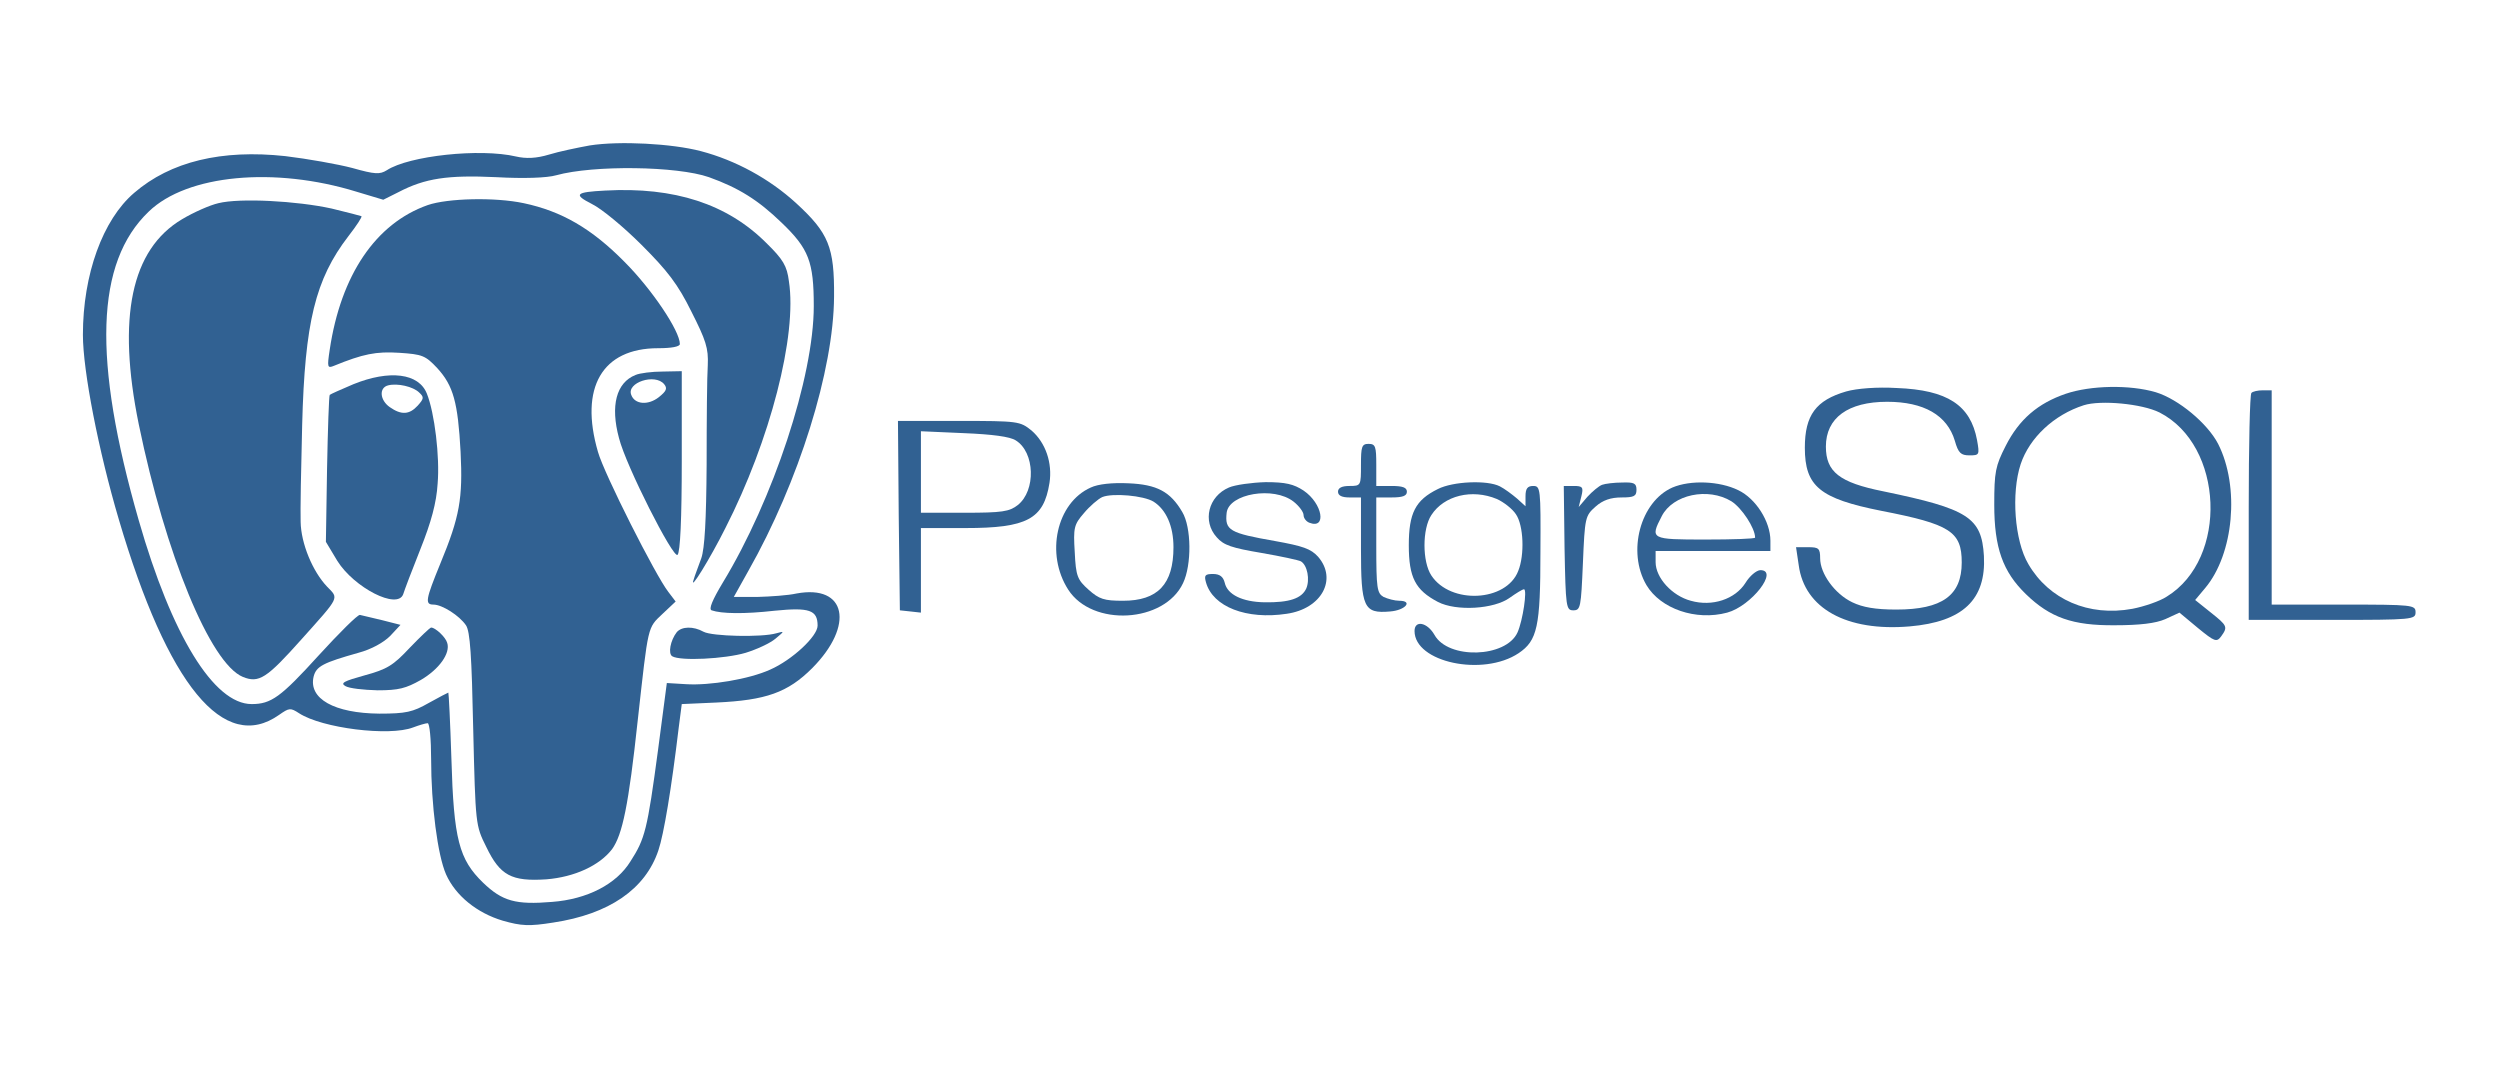 <?xml version="1.0" standalone="no"?>
<!DOCTYPE svg PUBLIC "-//W3C//DTD SVG 20010904//EN"
 "http://www.w3.org/TR/2001/REC-SVG-20010904/DTD/svg10.dtd">
<svg version="1.0" xmlns="http://www.w3.org/2000/svg"
 width="140" height="60" viewBox="0 0 610 280"
 preserveAspectRatio="xMidYMid meet">

<g transform="translate(0,280) scale(0.1,-0.1)"
fill="#316192" stroke="none">
<path d="M1325 2420 c-33 -6 -81 -16 -107 -24 -33 -10 -60 -11 -86 -5 -94 22
-280 2 -338 -36 -18 -11 -30 -11 -90 6 -38 10 -117 24 -175 31 -166 18 -300
-14 -395 -96 -82 -70 -134 -213 -134 -371 0 -94 41 -304 94 -483 128 -434 275
-612 419 -510 26 18 29 19 52 4 60 -39 236 -61 298 -37 16 6 33 11 38 11 5 0
9 -42 9 -93 0 -121 17 -252 39 -302 25 -56 81 -101 148 -121 49 -14 69 -15
132 -5 146 22 241 87 275 189 14 41 34 161 53 320 l8 62 90 4 c130 6 187 26
251 90 111 112 89 219 -41 195 -22 -5 -68 -8 -102 -9 l-62 0 38 68 c132 233
223 525 224 717 1 129 -14 166 -99 244 -70 64 -158 112 -249 136 -76 20 -213
27 -290 15z m311 -83 c78 -28 129 -60 190 -119 71 -68 84 -102 84 -218 0 -185
-106 -506 -238 -723 -27 -45 -37 -69 -29 -72 26 -9 85 -10 165 -1 90 9 112 2
112 -39 0 -28 -67 -90 -124 -115 -55 -25 -158 -42 -220 -38 l-50 3 -23 -175
c-28 -209 -34 -232 -72 -291 -37 -60 -113 -99 -205 -106 -95 -8 -130 2 -180
50 -63 61 -77 113 -83 325 -3 94 -7 172 -8 172 -1 0 -24 -12 -51 -27 -42 -24
-60 -28 -129 -28 -118 1 -186 39 -172 97 7 27 25 36 117 62 34 9 66 27 83 44
l27 29 -47 12 c-27 6 -53 13 -59 14 -6 1 -54 -47 -108 -106 -99 -109 -124
-127 -175 -127 -99 0 -209 180 -295 480 -121 421 -113 674 26 807 100 97 329
118 543 52 l70 -21 40 20 c69 36 128 45 255 39 72 -4 133 -2 157 5 98 27 316
24 399 -5z"/>
<path d="M1365 2302 c-78 -4 -84 -10 -35 -35 25 -12 83 -60 130 -107 68 -68
95 -103 130 -174 38 -75 45 -96 43 -140 -2 -28 -3 -145 -3 -260 -1 -146 -5
-219 -14 -245 -7 -20 -17 -45 -20 -56 -12 -34 43 55 83 135 117 229 188 504
166 645 -5 40 -15 57 -59 100 -102 102 -240 147 -421 137z"/>
<path d="M354 2269 c-22 -5 -65 -24 -95 -42 -133 -79 -170 -257 -113 -536 70
-340 187 -625 272 -660 42 -17 62 -4 153 98 102 114 98 106 67 138 -38 40 -68
113 -69 169 -1 27 1 141 4 254 7 267 34 380 121 493 21 27 36 50 34 52 -2 1
-37 10 -78 20 -91 20 -240 28 -296 14z"/>
<path d="M901 2264 c-136 -48 -227 -183 -256 -378 -7 -46 -6 -49 11 -42 76 31
110 38 171 34 60 -4 68 -7 99 -40 42 -46 54 -89 61 -219 6 -121 -2 -169 -53
-292 -38 -93 -41 -107 -18 -107 23 0 68 -29 85 -54 11 -16 15 -80 19 -272 6
-249 6 -251 34 -307 36 -75 66 -91 157 -85 74 6 139 36 172 79 27 38 43 114
67 337 28 251 25 240 65 278 l34 32 -19 25 c-33 42 -168 309 -184 366 -49 168
11 271 157 271 35 0 57 4 57 11 0 34 -73 143 -145 215 -86 87 -164 132 -263
153 -75 16 -199 13 -251 -5z"/>
<path d="M1444 1820 c-50 -20 -66 -80 -43 -165 18 -72 142 -316 153 -305 7 7
11 94 11 245 l0 235 -50 -1 c-27 0 -60 -4 -71 -9z m75 -24 c9 -11 6 -18 -14
-34 -28 -22 -63 -19 -72 6 -13 32 62 57 86 28z"/>
<path d="M707 1796 c-33 -14 -60 -26 -62 -28 -2 -2 -5 -89 -7 -194 l-3 -190
30 -50 c44 -70 157 -128 172 -87 3 10 23 63 45 118 28 70 42 121 45 171 6 70
-8 185 -28 235 -21 54 -98 63 -192 25z m172 -22 c13 -12 12 -16 -4 -34 -22
-24 -43 -25 -73 -4 -26 18 -29 51 -4 57 24 6 65 -3 81 -19z"/>
<path d="M854 1107 c-43 -46 -59 -56 -118 -72 -54 -15 -64 -20 -50 -28 10 -6
47 -10 84 -11 55 0 74 5 113 27 48 28 78 70 69 97 -4 15 -31 40 -42 40 -3 0
-28 -24 -56 -53z"/>
<path d="M1552 1148 c-17 -22 -23 -56 -12 -63 21 -13 138 -7 192 9 29 9 64 25
78 37 24 20 24 20 2 14 -37 -11 -168 -8 -190 4 -27 15 -57 14 -70 -1z"/>
<path d="M4608 1777 c-79 -23 -108 -62 -108 -147 0 -101 39 -133 200 -165 180
-35 210 -54 210 -135 0 -86 -51 -123 -171 -123 -55 0 -88 6 -115 19 -46 22
-84 75 -84 115 0 26 -4 29 -31 29 l-32 0 7 -47 c15 -113 125 -174 290 -160
139 12 200 70 194 184 -6 101 -41 123 -263 169 -115 23 -150 51 -150 117 0 75
58 117 160 117 96 0 157 -35 177 -102 9 -32 16 -38 38 -38 26 0 27 1 20 40
-17 91 -77 131 -210 136 -51 3 -104 -1 -132 -9z"/>
<path d="M5182 1771 c-73 -25 -122 -67 -157 -136 -27 -53 -30 -68 -30 -154 0
-112 22 -175 83 -234 63 -61 122 -82 232 -81 65 0 107 5 132 16 l37 17 48 -40
c44 -36 49 -38 61 -22 18 25 16 28 -28 63 l-40 32 26 31 c75 89 91 265 34 377
-28 54 -104 117 -163 135 -68 20 -170 18 -235 -4z m245 -49 c168 -86 180 -382
19 -481 -18 -12 -59 -26 -90 -32 -114 -21 -218 24 -272 117 -36 61 -45 185
-20 261 23 69 87 129 165 154 44 14 152 4 198 -19z"/>
<path d="M5667 1773 c-4 -3 -7 -138 -7 -300 l0 -293 218 0 c211 0 218 1 218
20 0 19 -7 20 -188 20 l-188 0 0 280 0 280 -23 0 c-13 0 -27 -3 -30 -7z"/>
<path d="M2132 1453 l3 -248 28 -3 27 -3 0 110 0 111 116 0 c161 0 205 23 220
118 8 52 -10 105 -47 137 -30 24 -34 25 -190 25 l-159 0 2 -247z m306 196 c50
-31 53 -131 5 -169 -22 -17 -40 -20 -139 -20 l-114 0 0 106 0 107 113 -5 c73
-3 120 -9 135 -19z"/>
<path d="M3340 1585 c0 -54 0 -55 -30 -55 -20 0 -30 -5 -30 -15 0 -10 10 -15
30 -15 l30 0 0 -133 c0 -155 7 -171 76 -165 40 3 61 28 24 28 -12 0 -30 5 -41
10 -17 10 -19 22 -19 135 l0 125 40 0 c29 0 40 4 40 15 0 11 -11 15 -40 15
l-40 0 0 55 c0 48 -2 55 -20 55 -18 0 -20 -7 -20 -55z"/>
<path d="M2634 1526 c-90 -40 -119 -174 -59 -267 63 -98 251 -87 300 17 23 48
22 146 -2 186 -31 53 -66 72 -141 75 -42 2 -79 -2 -98 -11z m164 -37 c33 -21
52 -64 52 -119 0 -97 -41 -140 -132 -140 -49 0 -62 4 -90 29 -29 26 -33 35
-36 98 -4 64 -2 72 24 102 15 18 37 37 48 42 27 11 108 4 134 -12z"/>
<path d="M2995 1526 c-54 -23 -70 -88 -32 -130 18 -21 40 -28 117 -41 52 -9
98 -19 103 -22 17 -10 24 -48 14 -71 -12 -26 -44 -37 -109 -36 -58 1 -97 20
-104 51 -4 16 -13 23 -31 23 -21 0 -23 -4 -18 -22 18 -64 106 -98 211 -82 91
13 133 90 82 149 -19 21 -40 28 -112 41 -120 21 -132 28 -127 74 6 50 123 70
175 29 14 -11 26 -27 26 -35 0 -8 7 -17 15 -20 46 -18 35 50 -15 84 -26 17
-47 22 -99 22 -36 -1 -80 -7 -96 -14z"/>
<path d="M3541 1522 c-59 -29 -76 -63 -76 -147 0 -84 17 -117 76 -148 48 -25
147 -19 188 11 17 12 33 22 37 22 9 0 -3 -82 -17 -113 -30 -66 -181 -71 -217
-6 -19 33 -52 39 -52 10 0 -82 179 -120 272 -58 49 33 57 69 57 265 1 166 0
172 -19 172 -15 0 -20 -7 -20 -27 l0 -26 -22 20 c-13 11 -33 26 -45 32 -33 17
-123 13 -162 -7z m154 -26 c18 -8 41 -26 50 -40 20 -29 23 -106 6 -148 -31
-81 -177 -88 -227 -12 -24 36 -24 122 0 158 33 51 106 69 171 42z"/>
<path d="M3970 1533 c-8 -3 -25 -17 -38 -31 l-23 -27 7 28 c6 24 3 27 -20 27
l-26 0 2 -162 c3 -155 4 -163 23 -163 19 0 20 8 25 123 5 120 6 124 33 148 19
17 40 24 68 24 32 0 39 3 39 20 0 17 -6 20 -37 19 -21 0 -45 -3 -53 -6z"/>
<path d="M4154 1526 c-84 -37 -119 -168 -68 -255 37 -62 129 -94 211 -72 63
17 137 112 86 111 -10 -1 -27 -15 -38 -33 -27 -43 -87 -63 -143 -47 -49 13
-92 60 -92 101 l0 29 150 0 150 0 0 27 c0 50 -38 110 -84 132 -49 24 -125 27
-172 7z m154 -36 c27 -17 62 -70 62 -95 0 -3 -58 -5 -130 -5 -143 0 -145 1
-114 61 29 57 121 76 182 39z"/>
</g>
</svg>
